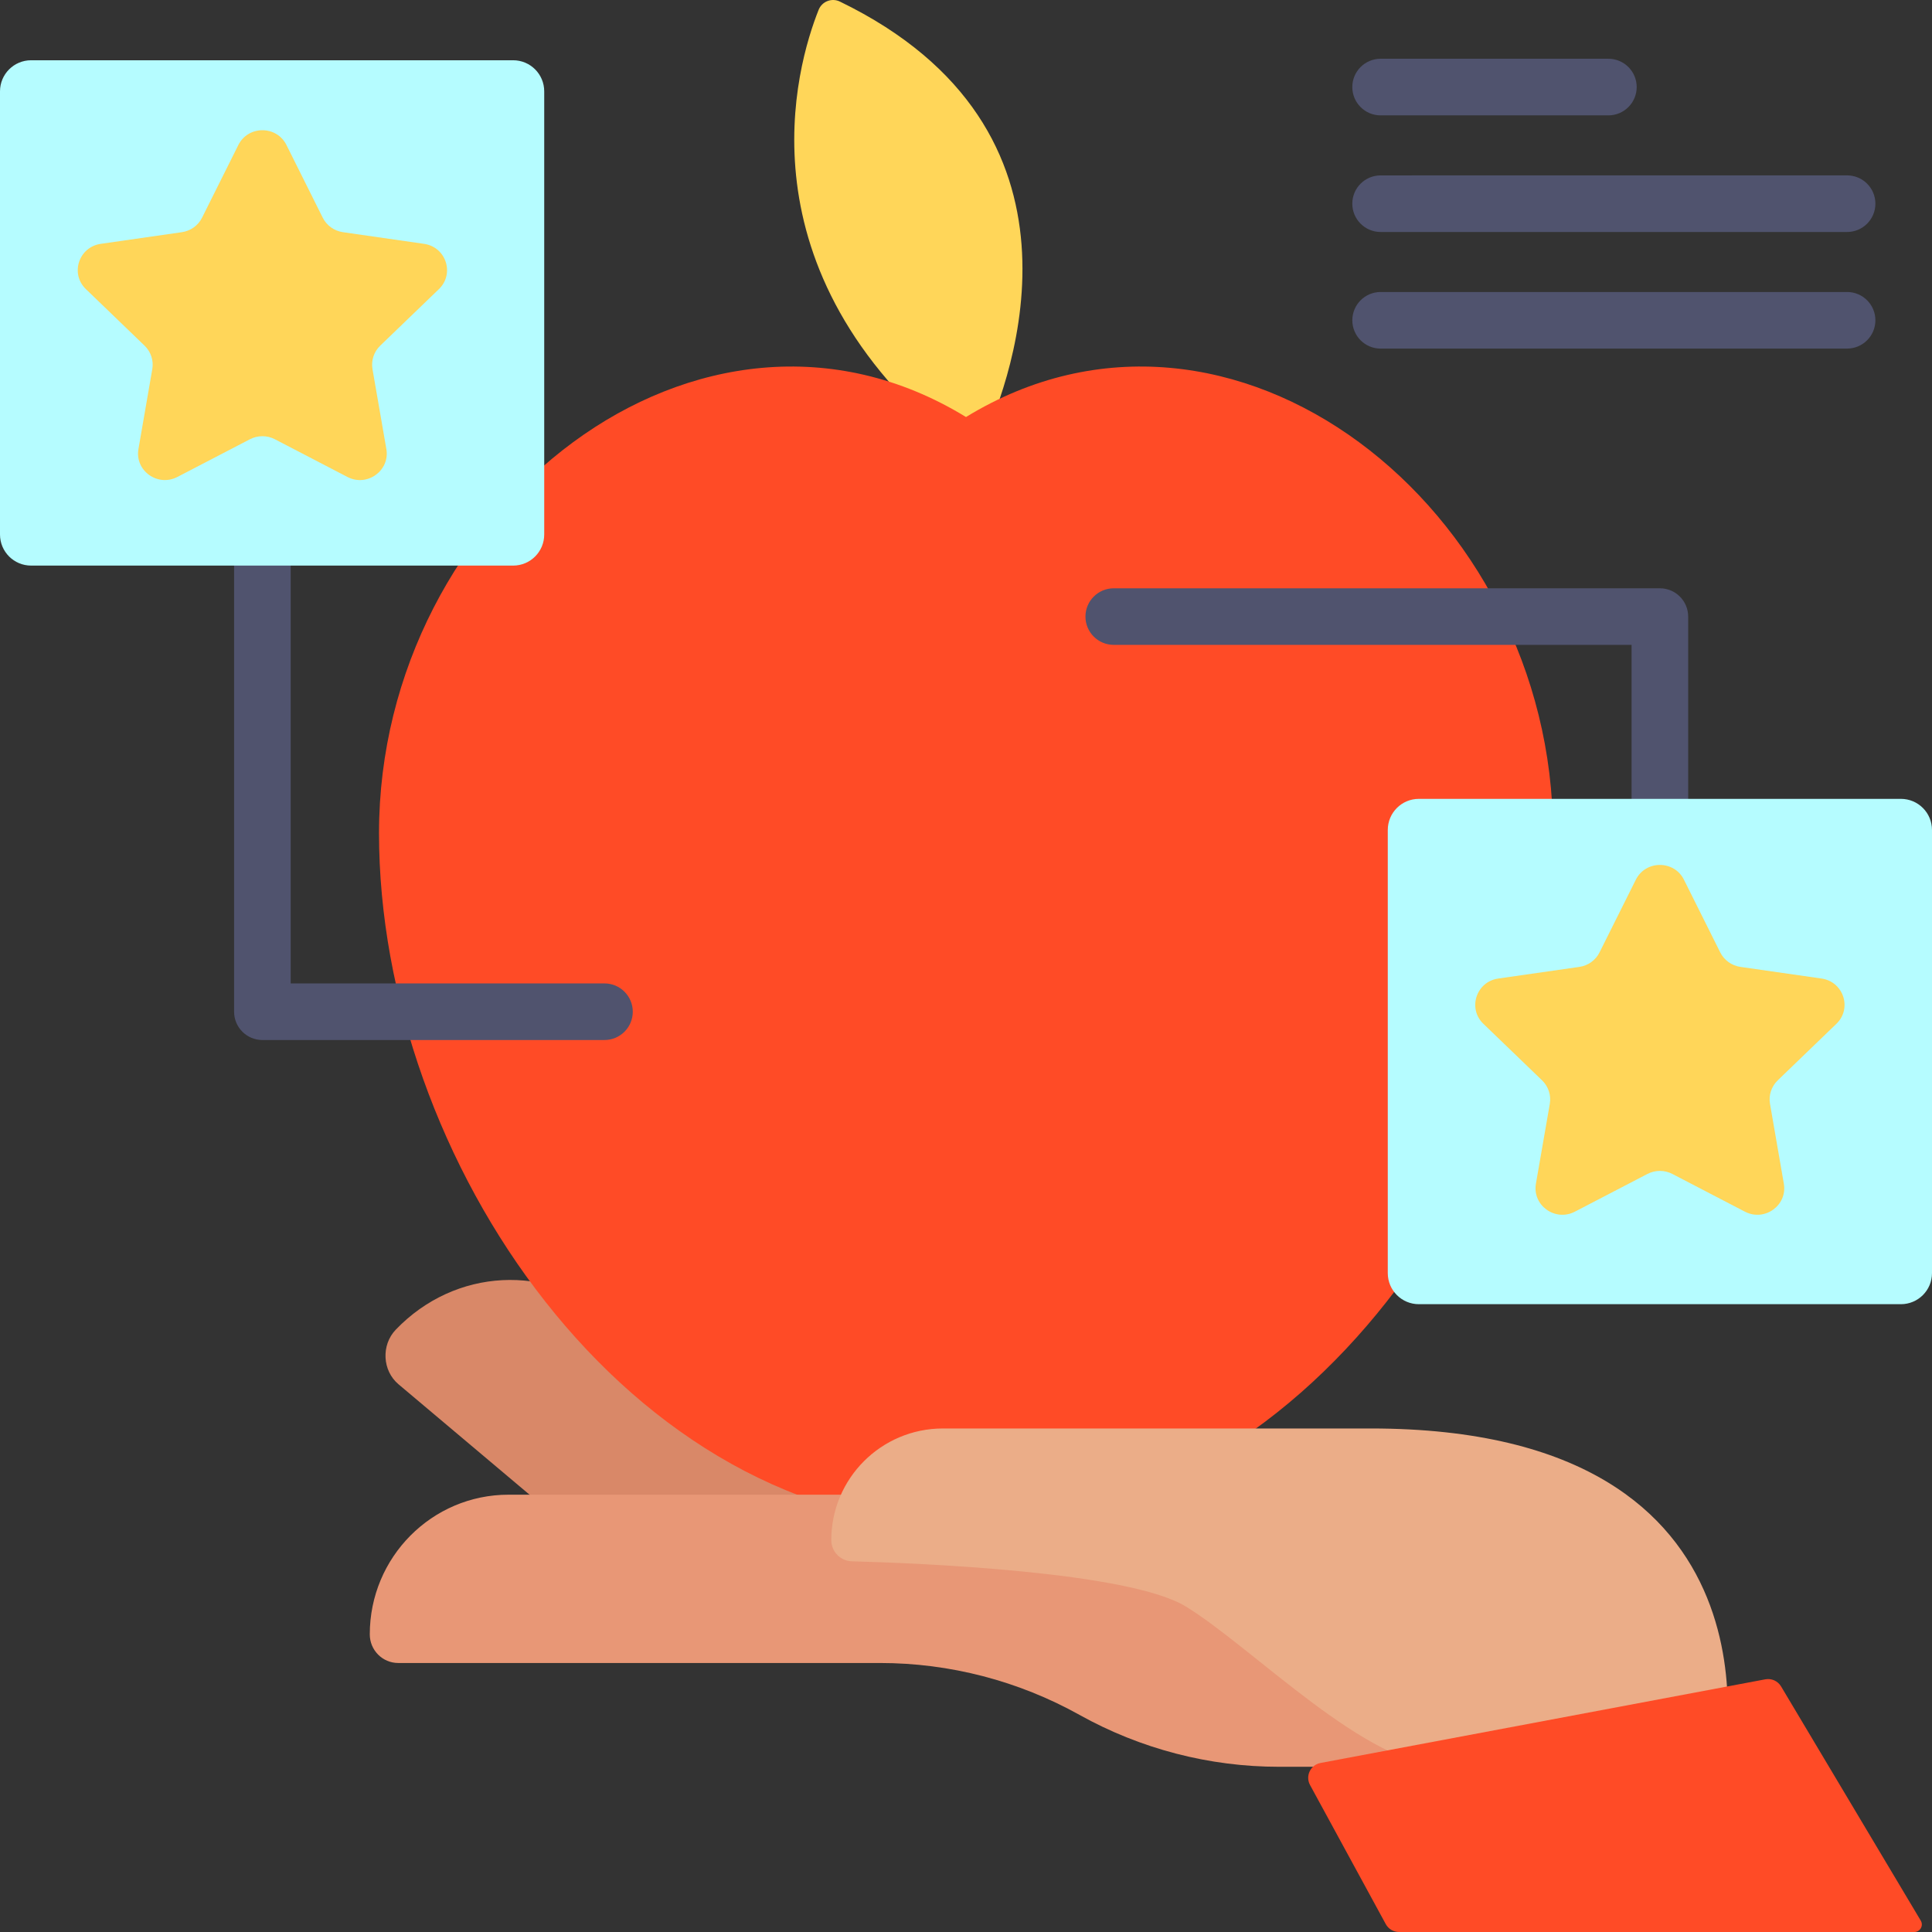 <svg width="80" height="80" viewBox="0 0 80 80" fill="none" xmlns="http://www.w3.org/2000/svg">
<rect x="0" y="0" width="80" height="80" fill="#333333" stroke="none"/>
<g clip-path="url(#clip0)">
<path d="M24.123 63.742L16.5 57.319C15.831 56.755 15.778 55.696 16.387 55.06C18.84 52.501 22.707 52.302 25.38 54.599L35.892 63.63L24.123 63.742Z" fill="#D98868"/>
<path d="M34.776 0.064C34.44 -0.098 34.037 0.059 33.898 0.406C32.97 2.732 30.499 11.164 39.689 18.565C40.015 18.828 40.502 18.71 40.676 18.33C41.961 15.535 45.688 5.357 34.776 0.064Z" fill="#FFD659"/>
<path d="M64.306 34.498C64.306 47.966 54.038 63.203 40 63.203C25.962 63.203 15.694 47.966 15.694 34.498C15.694 21.029 29.02 10.547 40 17.268C50.997 10.547 64.306 21.029 64.306 34.498Z" fill="#FF4B26"/>
<path d="M15.312 67.675C15.312 68.33 15.839 68.861 16.49 68.861H36.436C39.327 68.861 42.17 69.6 44.7 71.01C47.229 72.419 50.073 73.159 52.964 73.159H71.328V70.394C71.328 65.698 67.546 61.892 62.882 61.892H21.057C17.885 61.892 15.312 64.481 15.312 67.675Z" fill="#E89776"/>
<path d="M56.764 59.15H39.044C36.491 59.15 34.422 61.219 34.422 63.772C34.422 64.248 34.8 64.638 35.276 64.65C38.048 64.726 46.752 65.076 49.11 66.526C51.927 68.259 56.604 73.159 59.899 73.159H71.328C71.328 73.159 74.467 59.15 56.764 59.15Z" fill="#EBAD88"/>
<path d="M79.266 80H57.931C57.703 80 57.492 79.875 57.382 79.674L54.246 73.914C54.044 73.541 54.263 73.079 54.679 73.001L73.099 69.537C73.356 69.489 73.617 69.606 73.751 69.832L79.534 79.528C79.659 79.736 79.509 80 79.266 80Z" fill="#FF4B26"/>
<path d="M57.168 4.777L66.6 4.777C67.247 4.777 67.772 4.252 67.772 3.605C67.772 2.957 67.247 2.433 66.6 2.433L57.168 2.433C56.52 2.433 55.996 2.958 55.996 3.605C55.996 4.253 56.521 4.777 57.168 4.777Z" fill="#50536E"/>
<path d="M55.996 8.434C55.996 9.081 56.521 9.606 57.168 9.606L76.484 9.606C77.131 9.606 77.656 9.081 77.656 8.434C77.656 7.786 77.131 7.262 76.484 7.262L57.168 7.263C56.521 7.263 55.996 7.787 55.996 8.434Z" fill="#50536E"/>
<path d="M76.484 12.091L57.169 12.091C56.521 12.091 55.997 12.615 55.997 13.263C55.997 13.91 56.521 14.435 57.169 14.435L76.484 14.434C77.131 14.434 77.656 13.909 77.656 13.262C77.656 12.615 77.131 12.091 76.484 12.091Z" fill="#50536E"/>
<path d="M25.03 40.721H12.037V18.189C12.037 17.541 11.512 17.017 10.865 17.017C10.218 17.017 9.693 17.541 9.693 18.189V41.893C9.693 42.54 10.218 43.065 10.865 43.065H25.03C25.677 43.065 26.202 42.54 26.202 41.893C26.202 41.246 25.677 40.721 25.03 40.721Z" fill="#50536E"/>
<path d="M68.732 24.36H46.118C45.471 24.36 44.946 24.885 44.946 25.532C44.946 26.179 45.471 26.703 46.118 26.703H67.56V36.427C67.56 37.074 68.085 37.599 68.732 37.599C69.379 37.599 69.904 37.074 69.904 36.427V25.532C69.904 24.885 69.379 24.36 68.732 24.36Z" fill="#50536E"/>
<path d="M21.248 23.42H1.288C0.576 23.42 0 22.844 0 22.133V3.783C0 3.071 0.577 2.495 1.288 2.495H21.248C21.959 2.495 22.535 3.071 22.535 3.783V22.133C22.535 22.844 21.959 23.42 21.248 23.42Z" fill="#B5FCFF"/>
<path d="M11.862 6.005L13.364 9.014C13.526 9.338 13.838 9.562 14.2 9.614L17.559 10.097C18.47 10.228 18.834 11.335 18.175 11.971L15.744 14.313C15.482 14.565 15.363 14.929 15.424 15.285L15.998 18.592C16.154 19.489 15.201 20.174 14.386 19.75L11.383 18.189C11.059 18.02 10.672 18.02 10.348 18.189L7.345 19.75C6.529 20.173 5.576 19.489 5.733 18.592L6.306 15.285C6.368 14.929 6.248 14.565 5.986 14.313L3.556 11.971C2.897 11.335 3.261 10.228 4.172 10.097L7.531 9.614C7.893 9.562 8.205 9.338 8.367 9.014L9.869 6.005C10.277 5.188 11.454 5.188 11.862 6.005Z" fill="#FFD659"/>
<path d="M78.712 54.004H58.752C58.041 54.004 57.465 53.428 57.465 52.717V34.367C57.465 33.655 58.041 33.079 58.752 33.079H78.712C79.423 33.079 80 33.655 80 34.367V52.717C80 53.428 79.423 54.004 78.712 54.004Z" fill="#B5FCFF"/>
<path d="M69.729 36.427L71.231 39.436C71.393 39.76 71.706 39.985 72.067 40.037L75.426 40.519C76.338 40.651 76.701 41.758 76.042 42.393L73.612 44.735C73.35 44.988 73.23 45.351 73.292 45.707L73.865 49.014C74.021 49.912 73.068 50.596 72.254 50.173L69.249 48.611C68.926 48.443 68.54 48.443 68.216 48.611L65.212 50.173C64.397 50.596 63.444 49.912 63.599 49.014L64.174 45.707C64.235 45.351 64.116 44.988 63.854 44.735L61.423 42.393C60.764 41.758 61.128 40.65 62.039 40.519L65.398 40.037C65.759 39.985 66.073 39.76 66.234 39.436L67.736 36.427C68.144 35.611 69.322 35.611 69.729 36.427Z" fill="#FFD659"/>
</g>
<defs>
<clipPath id="clip0">
<rect width="80" height="80" fill="white"/>
</clipPath>
</defs>
</svg>
